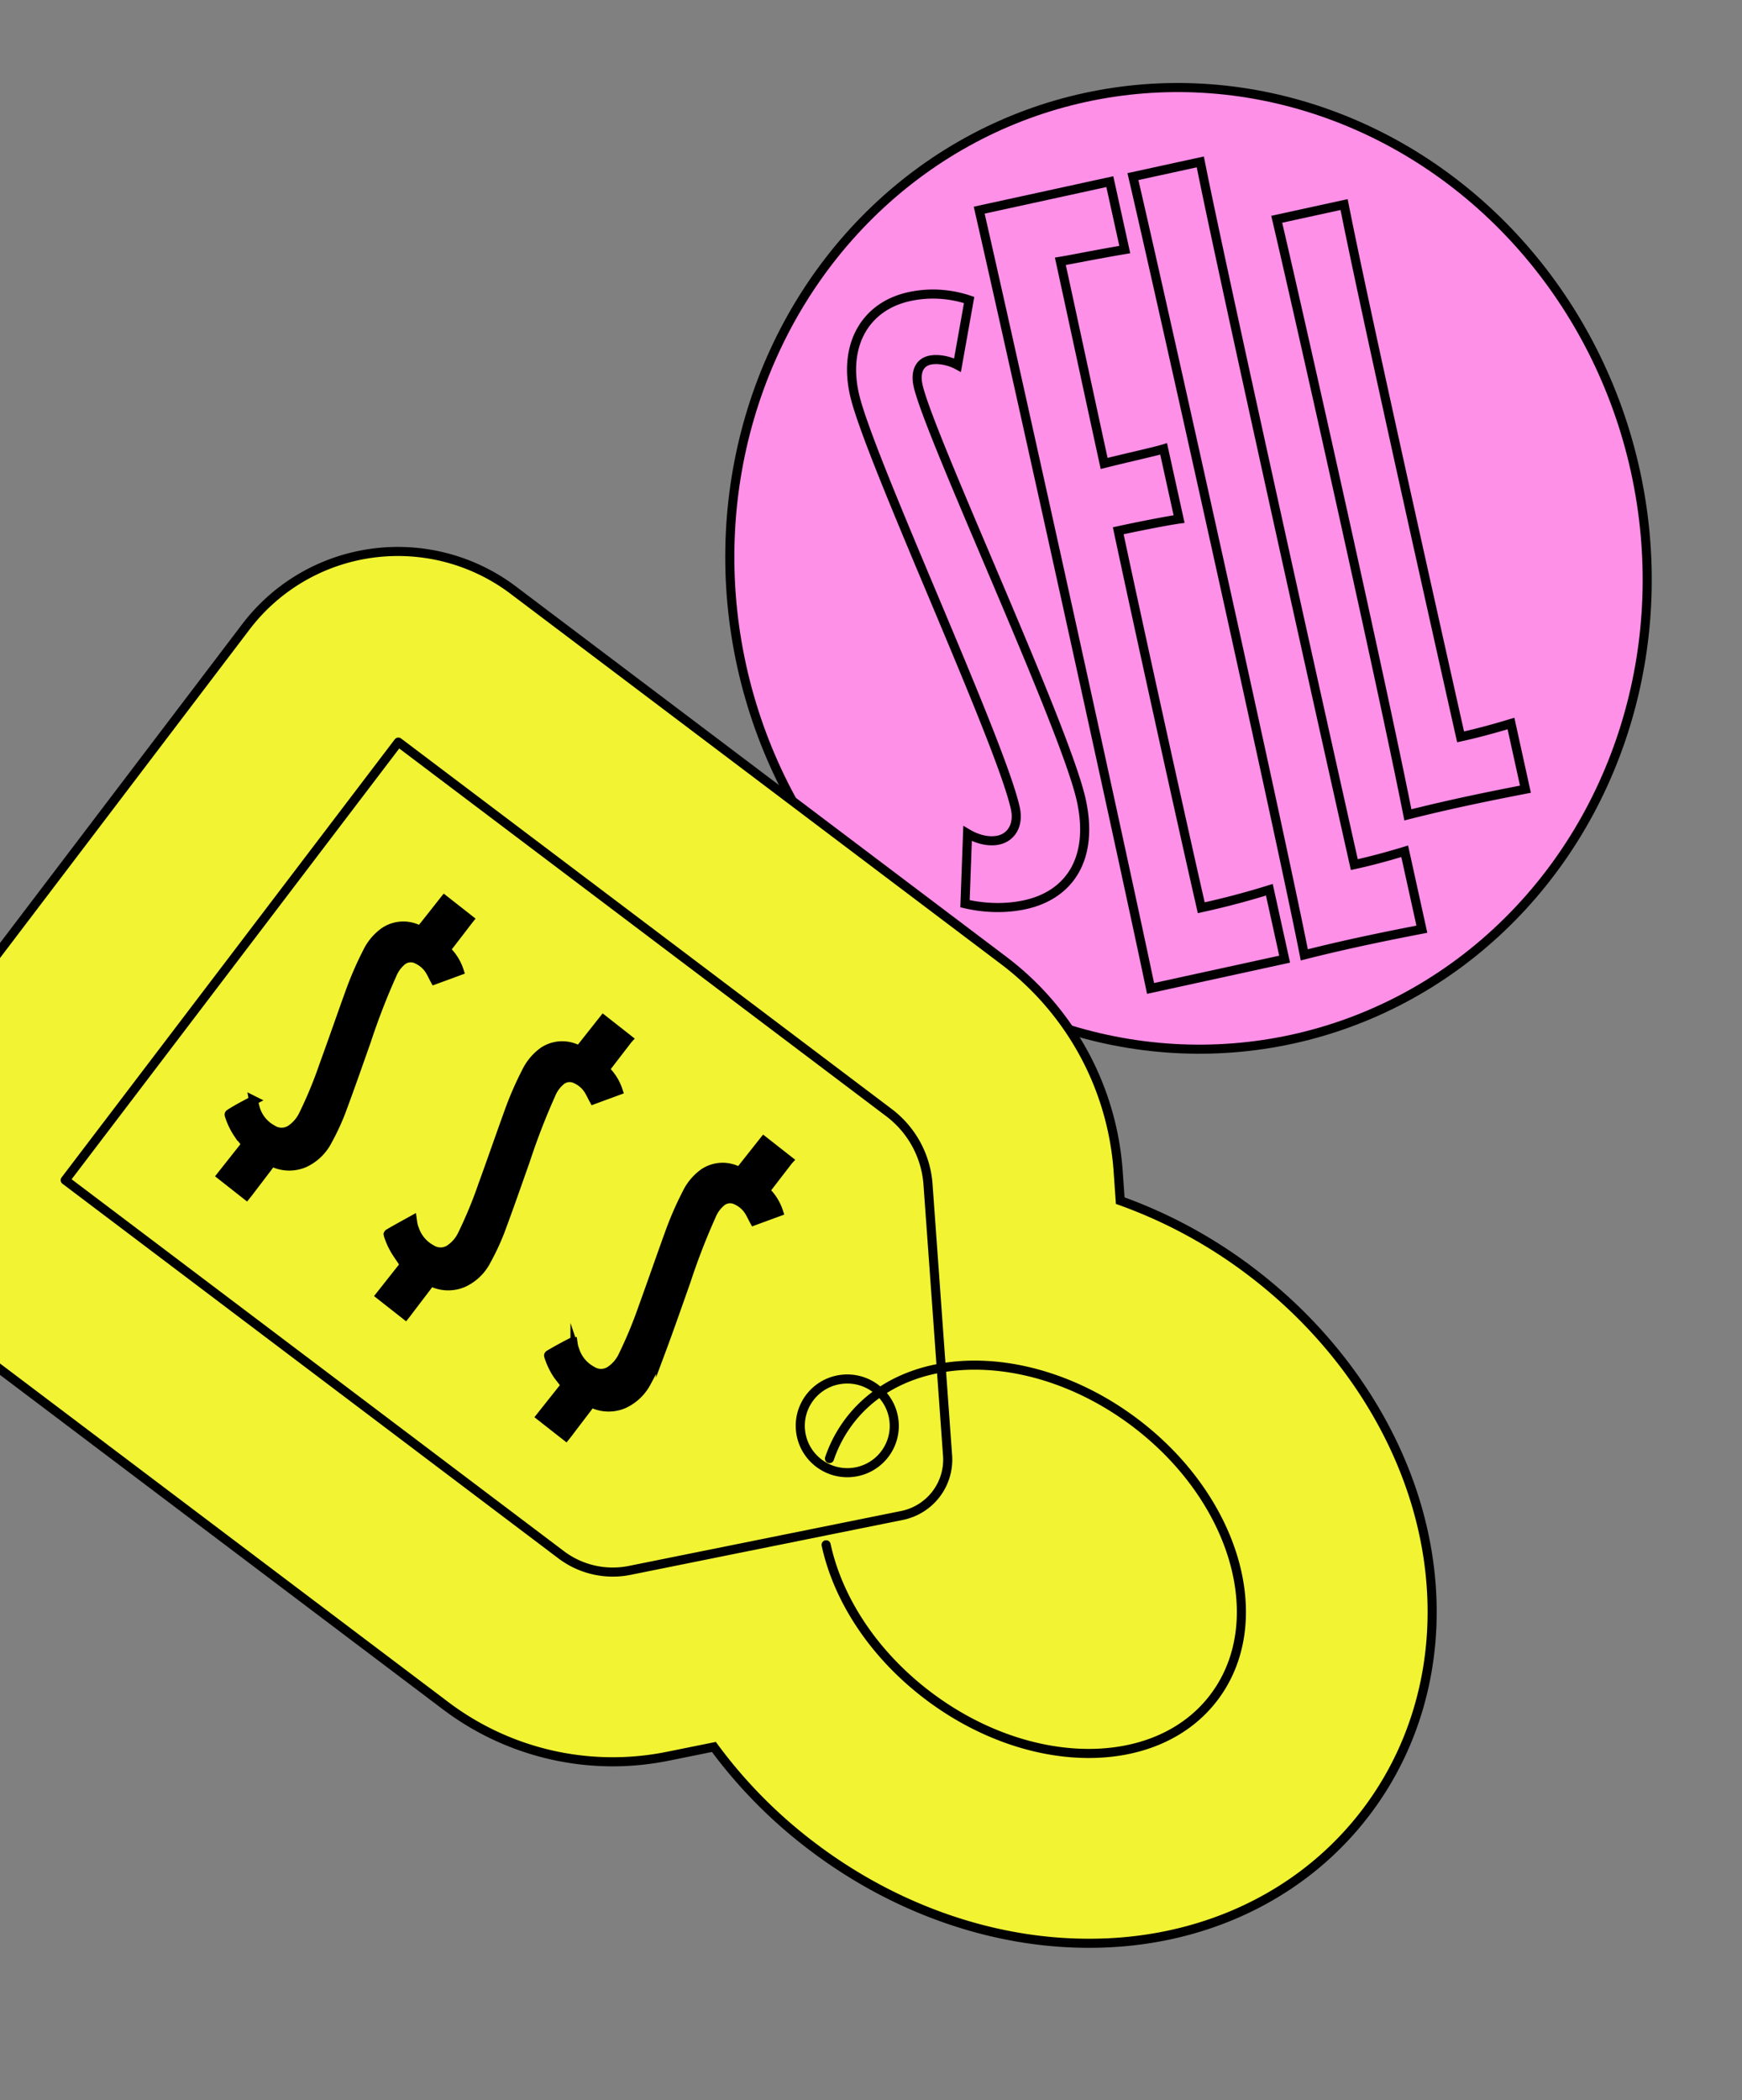 <svg xmlns="http://www.w3.org/2000/svg" width="385" height="464" fill="none"><rect width="100%" height="100%" fill="#808080" stroke="none"/><ellipse cx="101.078" cy="106.523" fill="#FF90E8" stroke="#000" stroke-width="2.009" rx="101.078" ry="106.523" transform="rotate(-12.312 270.332 -632.104)skewX(.11)"/><path fill="#FF90E8" d="M238.97 176.788c-3.559-16.161-33.639-80.573-36.073-91.622-.654-2.968.314-5.08 2.594-5.578 1.823-.398 4.32.094 6.13 1.082l2.565-14.387c-3.439-1.15-8.057-1.871-13.223-.744-9.573 2.09-14.582 10.442-12.148 21.49 3.051 13.853 32.276 76.55 35.581 91.557.835 3.793-.972 6.434-3.707 7.031-1.823.398-4.284.071-6.847-1.444l-.567 15.507c4.199.984 8.86 1.177 13.266.215 9.725-2.122 15.299-10.079 12.429-23.107m41.57 19.805a178 178 0 0 1-15.05 3.976c-4.293-18.767-14.248-63.965-18.345-83.293 5.318-1.16 11.28-2.289 13.444-2.588l-3.414-15.502c-1.939.596-7.865 1.89-13.147 3.215-1.635-7.42-8.19-37.905-9.679-44.666 3.227-.532 7.178-1.394 14.24-2.59l-3.305-15.007-28.871 6.301c9.203 40.337 31.749 142.702 37.874 171.957l29.631-6.467zm29.913-8.501c-4.03 1.226-7.792 2.22-11.135 2.949-8.761-39.05-29.918-134.388-34.039-155.267l-14.891 3.25c5.171 22.032 32.525 144.78 37.874 171.957 9.652-2.452 18.805-4.277 25.983-5.671zm23.488-28.229c-4.03 1.225-7.793 2.219-11.136 2.949-8.76-39.05-21.624-96.733-25.744-117.61l-14.892 3.25c5.171 22.03 23.635 104.416 28.984 131.594 9.653-2.452 18.806-4.277 25.984-5.671z"/><path stroke="#000" stroke-width="2.009" d="M238.97 176.788c-3.559-16.161-33.639-80.573-36.073-91.622-.654-2.968.314-5.08 2.594-5.578 1.823-.398 4.32.094 6.13 1.082l2.565-14.387c-3.439-1.15-8.057-1.871-13.223-.744-9.573 2.09-14.582 10.442-12.148 21.49 3.051 13.853 32.276 76.55 35.581 91.557.835 3.793-.972 6.434-3.707 7.031-1.823.398-4.284.071-6.847-1.444l-.567 15.507c4.199.984 8.86 1.177 13.266.215 9.725-2.122 15.299-10.079 12.429-23.107Zm41.57 19.805a178 178 0 0 1-15.05 3.976c-4.293-18.767-14.248-63.965-18.345-83.293 5.318-1.16 11.28-2.289 13.444-2.588l-3.414-15.502c-1.939.596-7.865 1.89-13.147 3.215-1.635-7.42-8.19-37.905-9.679-44.666 3.227-.532 7.178-1.394 14.24-2.59l-3.305-15.007-28.871 6.301c9.203 40.337 31.749 142.702 37.874 171.957l29.631-6.467zm29.913-8.501c-4.03 1.226-7.792 2.22-11.135 2.949-8.761-39.05-29.918-134.388-34.039-155.267l-14.891 3.25c5.171 22.032 32.525 144.78 37.874 171.957 9.652-2.452 18.805-4.277 25.983-5.671zm23.488-28.229c-4.03 1.225-7.793 2.219-11.136 2.949-8.76-39.05-21.624-96.733-25.744-117.61l-14.892 3.25c5.171 22.03 23.635 104.416 28.984 131.594 9.653-2.452 18.806-4.277 25.984-5.671z"/><path fill="#F1F333" stroke="#000" stroke-miterlimit="10" stroke-width="2.009" d="M301.803 400.55c14.164-18.53 18.35-43.004 11.488-67.138-5.741-20.158-18.801-38.761-36.761-52.408a107.6 107.6 0 0 0-28.947-15.719l-.471-6.653a63.9 63.9 0 0 0-7.611-25.915 64.1 64.1 0 0 0-17.659-20.488l-108.423-81.847a42.3 42.3 0 0 0-31.226-8.142 42.14 42.14 0 0 0-27.836 16.237l-73.587 96.848a41.88 41.88 0 0 0-8.134 31.11 42.06 42.06 0 0 0 16.325 27.759l109.566 82.722a61.24 61.24 0 0 0 48.998 11.147l10.253-2.07a107.2 107.2 0 0 0 21.699 21.959c17.96 13.647 39.438 21.268 60.443 21.416 25.164.256 47.724-10.246 61.883-28.818Z"/><path stroke="#000" stroke-linecap="round" stroke-linejoin="round" stroke-width="2.009" d="M183.322 322.277a29.2 29.2 0 0 1 4.432-8.329c12.699-16.619 41.01-16.383 63.237.498 22.226 16.88 29.955 43.978 17.263 60.652s-40.996 16.381-63.239-.512c-12.058-9.166-19.851-21.321-22.433-33.257"/><path stroke="#000" stroke-linecap="round" stroke-linejoin="round" stroke-width="2.009" d="m14.417 260.756 73.625-96.782 108.424 81.86a21.9 21.9 0 0 1 6.042 7.006 21.8 21.8 0 0 1 2.594 8.866l4.323 59.937a12.56 12.56 0 0 1-2.545 8.487 12.64 12.64 0 0 1-7.522 4.716l-60.188 12.137a18.94 18.94 0 0 1-15.151-3.453z"/><path fill="#000" stroke="#000" stroke-miterlimit="10" stroke-width="2.009" d="M56.02 243.144q.18 1.014.478 2a7.77 7.77 0 0 0 3.693 4.415 3.72 3.72 0 0 0 4.099-.01 8.2 8.2 0 0 0 2.746-3.205 93 93 0 0 0 4.534-10.96c1.953-5.344 3.812-10.747 5.748-16.103a75 75 0 0 1 3.823-8.826 11.9 11.9 0 0 1 3.832-4.584 7.52 7.52 0 0 1 7.177-.63c.899.344.652.406 1.141-.156 1.561-1.939 3.102-3.919 4.647-5.87l.29-.365 5.462 4.286-.277.35c-1.561 2.038-3.11 4.06-4.687 6.087-.142.203-.097.324.075.541a11.14 11.14 0 0 1 2.684 4.398 700 700 0 0 1-5.4 1.984c-.418-.762-.753-1.537-1.205-2.238a6.5 6.5 0 0 0-2.702-2.289 3.06 3.06 0 0 0-3.291.31 7.7 7.7 0 0 0-2.242 3.065 150 150 0 0 0-5.666 14.65c-1.844 5.202-3.647 10.399-5.58 15.572-.85 2.21-1.85 4.36-2.993 6.434a10.9 10.9 0 0 1-5.115 4.944 8.45 8.45 0 0 1-6.665.023c-.433-.153-.67-.121-.908.209-1.567 2.095-3.18 4.169-4.797 6.314l-.471.588-5.513-4.336 5.466-6.915c-.578-.783-1.16-1.496-1.734-2.265a15.6 15.6 0 0 1-1.999-4.167q-.032-.073-.021-.153a.25.25 0 0 1 .094-.14c1.744-1.13 3.507-2.022 5.278-2.958Zm35.116 26.468c.1.722.193 1.388.477 2a7.85 7.85 0 0 0 3.705 4.399 3.7 3.7 0 0 0 4.087.006 8.1 8.1 0 0 0 2.76-3.207 97 97 0 0 0 4.534-10.959c1.95-5.359 3.811-10.748 5.748-16.104a73 73 0 0 1 3.823-8.826 12 12 0 0 1 3.83-4.598 7.54 7.54 0 0 1 7.179-.616c.899.344.652.406 1.141-.156l4.646-5.869.29-.365 5.463 4.286q-.15.165-.278.349l-4.686 6.087c-.156.205-.097.324.075.541a11.2 11.2 0 0 1 2.683 4.398c-1.821.674-3.645 1.334-5.399 1.985-.418-.763-.753-1.537-1.221-2.251a6.35 6.35 0 0 0-2.686-2.277 3.04 3.04 0 0 0-1.693-.333 3 3 0 0 0-1.598.643 7.6 7.6 0 0 0-2.243 3.051 149 149 0 0 0-5.665 14.664c-1.844 5.203-3.647 10.399-5.58 15.572a53 53 0 0 1-3.007 6.437 10.82 10.82 0 0 1-5.101 4.941 8.46 8.46 0 0 1-6.666.023c-.432-.153-.669-.121-.907.209-1.581 2.098-3.18 4.169-4.797 6.314l-.458.586-5.512-4.335 5.465-6.916c-.577-.783-1.174-1.508-1.734-2.265a16.1 16.1 0 0 1-1.998-4.167l-.023-.167a.4.4 0 0 1 .082-.124c1.795-1.066 3.512-1.98 5.264-2.956Zm35.468 26.833c.101.722.194 1.388.477 2a7.85 7.85 0 0 0 3.706 4.399 3.7 3.7 0 0 0 4.087.006 8.06 8.06 0 0 0 2.76-3.207 97 97 0 0 0 4.536-10.945c1.95-5.359 3.797-10.746 5.748-16.104a73 73 0 0 1 3.823-8.826 11.95 11.95 0 0 1 3.83-4.597 7.5 7.5 0 0 1 7.164-.615c.914.342.667.404 1.146-.227l4.646-5.87.29-.365 5.463 4.286q-.15.165-.278.349l-4.686 6.087c-.158.192-.097.325.073.528a11.3 11.3 0 0 1 2.685 4.412c-1.821.674-3.645 1.334-5.399 1.984-.418-.763-.753-1.537-1.221-2.251a6.35 6.35 0 0 0-2.686-2.276 3.03 3.03 0 0 0-3.292.309 7.66 7.66 0 0 0-2.243 3.051 149 149 0 0 0-5.664 14.664c-1.844 5.203-3.647 10.4-5.58 15.572a53 53 0 0 1-3.007 6.437 10.87 10.87 0 0 1-5.101 4.942 8.46 8.46 0 0 1-6.666.022c-.446-.151-.669-.12-.907.209-1.581 2.098-3.182 4.156-4.797 6.315l-.46.572-5.526-4.334 5.481-6.903c-.577-.784-1.174-1.508-1.734-2.266a16.1 16.1 0 0 1-1.998-4.167.35.35 0 0 1-.023-.166.4.4 0 0 1 .082-.124c1.793-1.081 3.512-1.981 5.271-2.901Z"/><path stroke="#000" stroke-linecap="round" stroke-linejoin="round" stroke-width="2.009" d="M176.967 316.454c.788 5.664 6.033 9.624 11.716 8.845s9.65-6.001 8.862-11.665-6.033-9.625-11.716-8.846-9.65 6.002-8.862 11.666"/></svg>